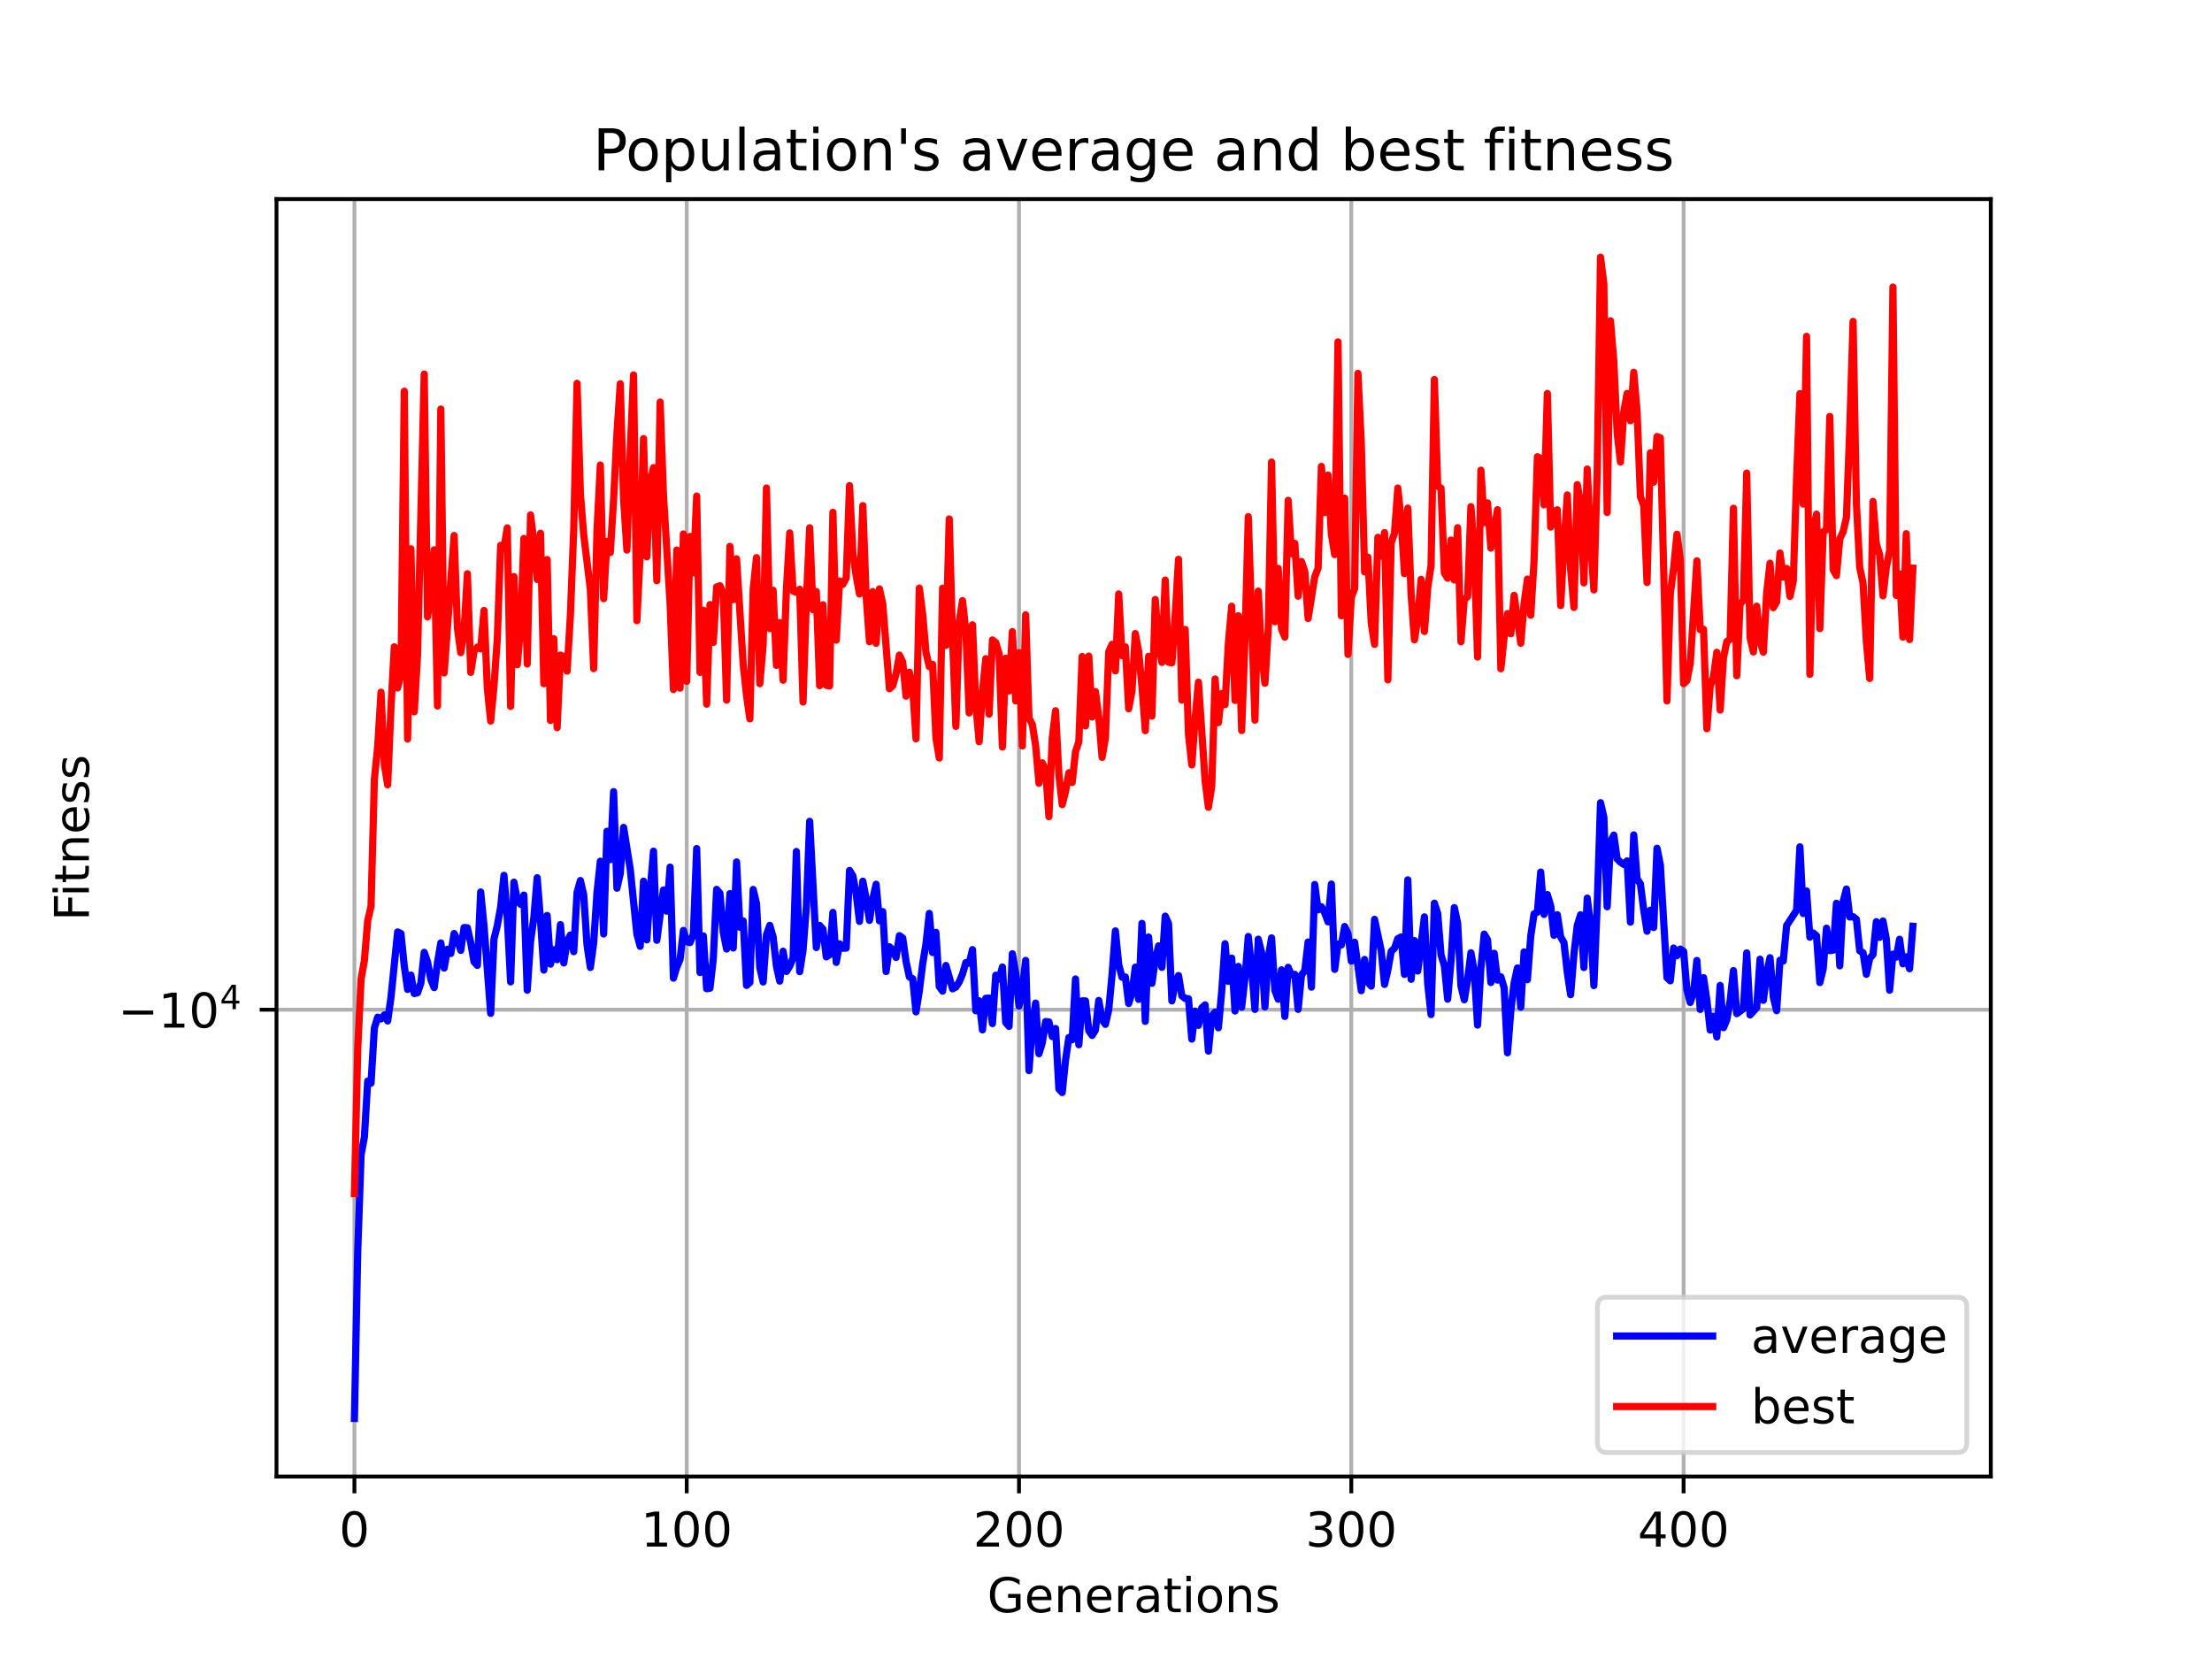 <?xml version="1.0" encoding="utf-8" standalone="no"?>
<!DOCTYPE svg PUBLIC "-//W3C//DTD SVG 1.1//EN"
  "http://www.w3.org/Graphics/SVG/1.1/DTD/svg11.dtd">
<!-- Created with matplotlib (https://matplotlib.org/) -->
<svg height="345.6pt" version="1.1" viewBox="0 0 460.8 345.6" width="460.8pt" xmlns="http://www.w3.org/2000/svg" xmlns:xlink="http://www.w3.org/1999/xlink">
 <defs>
  <style type="text/css">*{stroke-linecap:butt;stroke-linejoin:round;}</style>
 </defs>
 <g id="figure_1">
  <g id="patch_1">
   <path d="M 0 345.6 
L 460.8 345.6 
L 460.8 0 
L 0 0 
z
" style="fill:#ffffff;"/>
  </g>
  <g id="axes_1">
   <g id="patch_2">
    <path d="M 57.6 307.584 
L 414.72 307.584 
L 414.72 41.472 
L 57.6 41.472 
z
" style="fill:#ffffff;"/>
   </g>
   <g id="matplotlib.axis_1">
    <g id="xtick_1">
     <g id="line2d_1">
      <path clip-path="url(#pee0d415c0f)" d="M 73.833 307.584 
L 73.833 41.472 
" style="fill:none;stroke:#b0b0b0;stroke-linecap:square;stroke-width:0.8;"/>
     </g>
     <g id="line2d_2">
      <defs>
       <path d="M 0 0 
L 0 3.5 
" id="mf102b1d87f" style="stroke:#000000;stroke-width:0.8;"/>
      </defs>
      <g>
       <use style="stroke:#000000;stroke-width:0.8;" x="73.833" xlink:href="#mf102b1d87f" y="307.584"/>
      </g>
     </g>
     <g id="text_1">
      <!-- 0 -->
      <g transform="translate(70.651 322.182)scale(0.1 -0.1)">
       <defs>
        <path d="M 31.781 66.406 
Q 24.172 66.406 20.328 58.906 
Q 16.5 51.422 16.5 36.375 
Q 16.5 21.391 20.328 13.891 
Q 24.172 6.391 31.781 6.391 
Q 39.453 6.391 43.281 13.891 
Q 47.125 21.391 47.125 36.375 
Q 47.125 51.422 43.281 58.906 
Q 39.453 66.406 31.781 66.406 
z
M 31.781 74.219 
Q 44.047 74.219 50.516 64.516 
Q 56.984 54.828 56.984 36.375 
Q 56.984 17.969 50.516 8.266 
Q 44.047 -1.422 31.781 -1.422 
Q 19.531 -1.422 13.062 8.266 
Q 6.594 17.969 6.594 36.375 
Q 6.594 54.828 13.062 64.516 
Q 19.531 74.219 31.781 74.219 
z
" id="DejaVuSans-48"/>
       </defs>
       <use xlink:href="#DejaVuSans-48"/>
      </g>
     </g>
    </g>
    <g id="xtick_2">
     <g id="line2d_3">
      <path clip-path="url(#pee0d415c0f)" d="M 143.055 307.584 
L 143.055 41.472 
" style="fill:none;stroke:#b0b0b0;stroke-linecap:square;stroke-width:0.8;"/>
     </g>
     <g id="line2d_4">
      <g>
       <use style="stroke:#000000;stroke-width:0.8;" x="143.055" xlink:href="#mf102b1d87f" y="307.584"/>
      </g>
     </g>
     <g id="text_2">
      <!-- 100 -->
      <g transform="translate(133.512 322.182)scale(0.1 -0.1)">
       <defs>
        <path d="M 12.406 8.297 
L 28.516 8.297 
L 28.516 63.922 
L 10.984 60.406 
L 10.984 69.391 
L 28.422 72.906 
L 38.281 72.906 
L 38.281 8.297 
L 54.391 8.297 
L 54.391 0 
L 12.406 0 
z
" id="DejaVuSans-49"/>
       </defs>
       <use xlink:href="#DejaVuSans-49"/>
       <use x="63.623" xlink:href="#DejaVuSans-48"/>
       <use x="127.246" xlink:href="#DejaVuSans-48"/>
      </g>
     </g>
    </g>
    <g id="xtick_3">
     <g id="line2d_5">
      <path clip-path="url(#pee0d415c0f)" d="M 212.278 307.584 
L 212.278 41.472 
" style="fill:none;stroke:#b0b0b0;stroke-linecap:square;stroke-width:0.8;"/>
     </g>
     <g id="line2d_6">
      <g>
       <use style="stroke:#000000;stroke-width:0.8;" x="212.278" xlink:href="#mf102b1d87f" y="307.584"/>
      </g>
     </g>
     <g id="text_3">
      <!-- 200 -->
      <g transform="translate(202.734 322.182)scale(0.1 -0.1)">
       <defs>
        <path d="M 19.188 8.297 
L 53.609 8.297 
L 53.609 0 
L 7.328 0 
L 7.328 8.297 
Q 12.938 14.109 22.625 23.891 
Q 32.328 33.688 34.812 36.531 
Q 39.547 41.844 41.422 45.531 
Q 43.312 49.219 43.312 52.781 
Q 43.312 58.594 39.234 62.25 
Q 35.156 65.922 28.609 65.922 
Q 23.969 65.922 18.812 64.312 
Q 13.672 62.703 7.812 59.422 
L 7.812 69.391 
Q 13.766 71.781 18.938 73 
Q 24.125 74.219 28.422 74.219 
Q 39.75 74.219 46.484 68.547 
Q 53.219 62.891 53.219 53.422 
Q 53.219 48.922 51.531 44.891 
Q 49.859 40.875 45.406 35.406 
Q 44.188 33.984 37.641 27.219 
Q 31.109 20.453 19.188 8.297 
z
" id="DejaVuSans-50"/>
       </defs>
       <use xlink:href="#DejaVuSans-50"/>
       <use x="63.623" xlink:href="#DejaVuSans-48"/>
       <use x="127.246" xlink:href="#DejaVuSans-48"/>
      </g>
     </g>
    </g>
    <g id="xtick_4">
     <g id="line2d_7">
      <path clip-path="url(#pee0d415c0f)" d="M 281.501 307.584 
L 281.501 41.472 
" style="fill:none;stroke:#b0b0b0;stroke-linecap:square;stroke-width:0.8;"/>
     </g>
     <g id="line2d_8">
      <g>
       <use style="stroke:#000000;stroke-width:0.8;" x="281.501" xlink:href="#mf102b1d87f" y="307.584"/>
      </g>
     </g>
     <g id="text_4">
      <!-- 300 -->
      <g transform="translate(271.957 322.182)scale(0.1 -0.1)">
       <defs>
        <path d="M 40.578 39.312 
Q 47.656 37.797 51.625 33 
Q 55.609 28.219 55.609 21.188 
Q 55.609 10.406 48.188 4.484 
Q 40.766 -1.422 27.094 -1.422 
Q 22.516 -1.422 17.656 -0.516 
Q 12.797 0.391 7.625 2.203 
L 7.625 11.719 
Q 11.719 9.328 16.594 8.109 
Q 21.484 6.891 26.812 6.891 
Q 36.078 6.891 40.938 10.547 
Q 45.797 14.203 45.797 21.188 
Q 45.797 27.641 41.281 31.266 
Q 36.766 34.906 28.719 34.906 
L 20.219 34.906 
L 20.219 43.016 
L 29.109 43.016 
Q 36.375 43.016 40.234 45.922 
Q 44.094 48.828 44.094 54.297 
Q 44.094 59.906 40.109 62.906 
Q 36.141 65.922 28.719 65.922 
Q 24.656 65.922 20.016 65.031 
Q 15.375 64.156 9.812 62.312 
L 9.812 71.094 
Q 15.438 72.656 20.344 73.438 
Q 25.25 74.219 29.594 74.219 
Q 40.828 74.219 47.359 69.109 
Q 53.906 64.016 53.906 55.328 
Q 53.906 49.266 50.438 45.094 
Q 46.969 40.922 40.578 39.312 
z
" id="DejaVuSans-51"/>
       </defs>
       <use xlink:href="#DejaVuSans-51"/>
       <use x="63.623" xlink:href="#DejaVuSans-48"/>
       <use x="127.246" xlink:href="#DejaVuSans-48"/>
      </g>
     </g>
    </g>
    <g id="xtick_5">
     <g id="line2d_9">
      <path clip-path="url(#pee0d415c0f)" d="M 350.724 307.584 
L 350.724 41.472 
" style="fill:none;stroke:#b0b0b0;stroke-linecap:square;stroke-width:0.8;"/>
     </g>
     <g id="line2d_10">
      <g>
       <use style="stroke:#000000;stroke-width:0.8;" x="350.724" xlink:href="#mf102b1d87f" y="307.584"/>
      </g>
     </g>
     <g id="text_5">
      <!-- 400 -->
      <g transform="translate(341.18 322.182)scale(0.1 -0.1)">
       <defs>
        <path d="M 37.797 64.312 
L 12.891 25.391 
L 37.797 25.391 
z
M 35.203 72.906 
L 47.609 72.906 
L 47.609 25.391 
L 58.016 25.391 
L 58.016 17.188 
L 47.609 17.188 
L 47.609 0 
L 37.797 0 
L 37.797 17.188 
L 4.891 17.188 
L 4.891 26.703 
z
" id="DejaVuSans-52"/>
       </defs>
       <use xlink:href="#DejaVuSans-52"/>
       <use x="63.623" xlink:href="#DejaVuSans-48"/>
       <use x="127.246" xlink:href="#DejaVuSans-48"/>
      </g>
     </g>
    </g>
    <g id="text_6">
     <!-- Generations -->
     <g transform="translate(205.662 335.861)scale(0.1 -0.1)">
      <defs>
       <path d="M 59.516 10.406 
L 59.516 29.984 
L 43.406 29.984 
L 43.406 38.094 
L 69.281 38.094 
L 69.281 6.781 
Q 63.578 2.734 56.688 0.656 
Q 49.812 -1.422 42 -1.422 
Q 24.906 -1.422 15.25 8.562 
Q 5.609 18.562 5.609 36.375 
Q 5.609 54.25 15.25 64.234 
Q 24.906 74.219 42 74.219 
Q 49.125 74.219 55.547 72.453 
Q 61.969 70.703 67.391 67.281 
L 67.391 56.781 
Q 61.922 61.422 55.766 63.766 
Q 49.609 66.109 42.828 66.109 
Q 29.438 66.109 22.719 58.641 
Q 16.016 51.172 16.016 36.375 
Q 16.016 21.625 22.719 14.156 
Q 29.438 6.688 42.828 6.688 
Q 48.047 6.688 52.141 7.594 
Q 56.25 8.5 59.516 10.406 
z
" id="DejaVuSans-71"/>
       <path d="M 56.203 29.594 
L 56.203 25.203 
L 14.891 25.203 
Q 15.484 15.922 20.484 11.062 
Q 25.484 6.203 34.422 6.203 
Q 39.594 6.203 44.453 7.469 
Q 49.312 8.734 54.109 11.281 
L 54.109 2.781 
Q 49.266 0.734 44.188 -0.344 
Q 39.109 -1.422 33.891 -1.422 
Q 20.797 -1.422 13.156 6.188 
Q 5.516 13.812 5.516 26.812 
Q 5.516 40.234 12.766 48.109 
Q 20.016 56 32.328 56 
Q 43.359 56 49.781 48.891 
Q 56.203 41.797 56.203 29.594 
z
M 47.219 32.234 
Q 47.125 39.594 43.094 43.984 
Q 39.062 48.391 32.422 48.391 
Q 24.906 48.391 20.391 44.141 
Q 15.875 39.891 15.188 32.172 
z
" id="DejaVuSans-101"/>
       <path d="M 54.891 33.016 
L 54.891 0 
L 45.906 0 
L 45.906 32.719 
Q 45.906 40.484 42.875 44.328 
Q 39.844 48.188 33.797 48.188 
Q 26.516 48.188 22.312 43.547 
Q 18.109 38.922 18.109 30.906 
L 18.109 0 
L 9.078 0 
L 9.078 54.688 
L 18.109 54.688 
L 18.109 46.188 
Q 21.344 51.125 25.703 53.562 
Q 30.078 56 35.797 56 
Q 45.219 56 50.047 50.172 
Q 54.891 44.344 54.891 33.016 
z
" id="DejaVuSans-110"/>
       <path d="M 41.109 46.297 
Q 39.594 47.172 37.812 47.578 
Q 36.031 48 33.891 48 
Q 26.266 48 22.188 43.047 
Q 18.109 38.094 18.109 28.812 
L 18.109 0 
L 9.078 0 
L 9.078 54.688 
L 18.109 54.688 
L 18.109 46.188 
Q 20.953 51.172 25.484 53.578 
Q 30.031 56 36.531 56 
Q 37.453 56 38.578 55.875 
Q 39.703 55.766 41.062 55.516 
z
" id="DejaVuSans-114"/>
       <path d="M 34.281 27.484 
Q 23.391 27.484 19.188 25 
Q 14.984 22.516 14.984 16.5 
Q 14.984 11.719 18.141 8.906 
Q 21.297 6.109 26.703 6.109 
Q 34.188 6.109 38.703 11.406 
Q 43.219 16.703 43.219 25.484 
L 43.219 27.484 
z
M 52.203 31.203 
L 52.203 0 
L 43.219 0 
L 43.219 8.297 
Q 40.141 3.328 35.547 0.953 
Q 30.953 -1.422 24.312 -1.422 
Q 15.922 -1.422 10.953 3.297 
Q 6 8.016 6 15.922 
Q 6 25.141 12.172 29.828 
Q 18.359 34.516 30.609 34.516 
L 43.219 34.516 
L 43.219 35.406 
Q 43.219 41.609 39.141 45 
Q 35.062 48.391 27.688 48.391 
Q 23 48.391 18.547 47.266 
Q 14.109 46.141 10.016 43.891 
L 10.016 52.203 
Q 14.938 54.109 19.578 55.047 
Q 24.219 56 28.609 56 
Q 40.484 56 46.344 49.844 
Q 52.203 43.703 52.203 31.203 
z
" id="DejaVuSans-97"/>
       <path d="M 18.312 70.219 
L 18.312 54.688 
L 36.812 54.688 
L 36.812 47.703 
L 18.312 47.703 
L 18.312 18.016 
Q 18.312 11.328 20.141 9.422 
Q 21.969 7.516 27.594 7.516 
L 36.812 7.516 
L 36.812 0 
L 27.594 0 
Q 17.188 0 13.234 3.875 
Q 9.281 7.766 9.281 18.016 
L 9.281 47.703 
L 2.688 47.703 
L 2.688 54.688 
L 9.281 54.688 
L 9.281 70.219 
z
" id="DejaVuSans-116"/>
       <path d="M 9.422 54.688 
L 18.406 54.688 
L 18.406 0 
L 9.422 0 
z
M 9.422 75.984 
L 18.406 75.984 
L 18.406 64.594 
L 9.422 64.594 
z
" id="DejaVuSans-105"/>
       <path d="M 30.609 48.391 
Q 23.391 48.391 19.188 42.75 
Q 14.984 37.109 14.984 27.297 
Q 14.984 17.484 19.156 11.844 
Q 23.344 6.203 30.609 6.203 
Q 37.797 6.203 41.984 11.859 
Q 46.188 17.531 46.188 27.297 
Q 46.188 37.016 41.984 42.703 
Q 37.797 48.391 30.609 48.391 
z
M 30.609 56 
Q 42.328 56 49.016 48.375 
Q 55.719 40.766 55.719 27.297 
Q 55.719 13.875 49.016 6.219 
Q 42.328 -1.422 30.609 -1.422 
Q 18.844 -1.422 12.172 6.219 
Q 5.516 13.875 5.516 27.297 
Q 5.516 40.766 12.172 48.375 
Q 18.844 56 30.609 56 
z
" id="DejaVuSans-111"/>
       <path d="M 44.281 53.078 
L 44.281 44.578 
Q 40.484 46.531 36.375 47.5 
Q 32.281 48.484 27.875 48.484 
Q 21.188 48.484 17.844 46.438 
Q 14.5 44.391 14.5 40.281 
Q 14.5 37.156 16.891 35.375 
Q 19.281 33.594 26.516 31.984 
L 29.594 31.297 
Q 39.156 29.25 43.188 25.516 
Q 47.219 21.781 47.219 15.094 
Q 47.219 7.469 41.188 3.016 
Q 35.156 -1.422 24.609 -1.422 
Q 20.219 -1.422 15.453 -0.562 
Q 10.688 0.297 5.422 2 
L 5.422 11.281 
Q 10.406 8.688 15.234 7.391 
Q 20.062 6.109 24.812 6.109 
Q 31.156 6.109 34.562 8.281 
Q 37.984 10.453 37.984 14.406 
Q 37.984 18.062 35.516 20.016 
Q 33.062 21.969 24.703 23.781 
L 21.578 24.516 
Q 13.234 26.266 9.516 29.906 
Q 5.812 33.547 5.812 39.891 
Q 5.812 47.609 11.281 51.797 
Q 16.75 56 26.812 56 
Q 31.781 56 36.172 55.266 
Q 40.578 54.547 44.281 53.078 
z
" id="DejaVuSans-115"/>
      </defs>
      <use xlink:href="#DejaVuSans-71"/>
      <use x="77.49" xlink:href="#DejaVuSans-101"/>
      <use x="139.014" xlink:href="#DejaVuSans-110"/>
      <use x="202.393" xlink:href="#DejaVuSans-101"/>
      <use x="263.916" xlink:href="#DejaVuSans-114"/>
      <use x="305.029" xlink:href="#DejaVuSans-97"/>
      <use x="366.309" xlink:href="#DejaVuSans-116"/>
      <use x="405.518" xlink:href="#DejaVuSans-105"/>
      <use x="433.301" xlink:href="#DejaVuSans-111"/>
      <use x="494.482" xlink:href="#DejaVuSans-110"/>
      <use x="557.861" xlink:href="#DejaVuSans-115"/>
     </g>
    </g>
   </g>
   <g id="matplotlib.axis_2">
    <g id="ytick_1">
     <g id="line2d_11">
      <path clip-path="url(#pee0d415c0f)" d="M 57.6 210.338 
L 414.72 210.338 
" style="fill:none;stroke:#b0b0b0;stroke-linecap:square;stroke-width:0.8;"/>
     </g>
     <g id="line2d_12">
      <defs>
       <path d="M 0 0 
L -3.5 0 
" id="ma6c55f6316" style="stroke:#000000;stroke-width:0.8;"/>
      </defs>
      <g>
       <use style="stroke:#000000;stroke-width:0.8;" x="57.6" xlink:href="#ma6c55f6316" y="210.338"/>
      </g>
     </g>
     <g id="text_7">
      <!-- $\mathdefault{-10^{4}}$ -->
      <g transform="translate(24.6 214.137)scale(0.1 -0.1)">
       <defs>
        <path d="M 10.594 35.5 
L 73.188 35.5 
L 73.188 27.203 
L 10.594 27.203 
z
" id="DejaVuSans-8722"/>
       </defs>
       <use transform="translate(0 0.684)" xlink:href="#DejaVuSans-8722"/>
       <use transform="translate(83.789 0.684)" xlink:href="#DejaVuSans-49"/>
       <use transform="translate(147.412 0.684)" xlink:href="#DejaVuSans-48"/>
       <use transform="translate(211.992 38.966)scale(0.7)" xlink:href="#DejaVuSans-52"/>
      </g>
     </g>
    </g>
    <g id="text_8">
     <!-- Fitness -->
     <g transform="translate(18.52 191.845)rotate(-90)scale(0.1 -0.1)">
      <defs>
       <path d="M 9.812 72.906 
L 51.703 72.906 
L 51.703 64.594 
L 19.672 64.594 
L 19.672 43.109 
L 48.578 43.109 
L 48.578 34.812 
L 19.672 34.812 
L 19.672 0 
L 9.812 0 
z
" id="DejaVuSans-70"/>
      </defs>
      <use xlink:href="#DejaVuSans-70"/>
      <use x="50.27" xlink:href="#DejaVuSans-105"/>
      <use x="78.053" xlink:href="#DejaVuSans-116"/>
      <use x="117.262" xlink:href="#DejaVuSans-110"/>
      <use x="180.641" xlink:href="#DejaVuSans-101"/>
      <use x="242.164" xlink:href="#DejaVuSans-115"/>
      <use x="294.264" xlink:href="#DejaVuSans-115"/>
     </g>
    </g>
   </g>
   <g id="line2d_13">
    <path clip-path="url(#pee0d415c0f)" d="M 73.833 295.488 
L 74.525 260.62 
L 75.217 240.605 
L 75.909 236.87 
L 76.602 225.199 
L 77.294 225.642 
L 77.986 214.158 
L 78.678 211.9 
L 79.371 212.266 
L 80.063 211.428 
L 80.755 212.684 
L 81.447 207.76 
L 82.832 194.141 
L 83.524 194.464 
L 84.216 201.215 
L 84.908 206.111 
L 85.601 203.124 
L 86.293 206.966 
L 86.985 206.805 
L 87.677 204.768 
L 88.369 198.389 
L 89.062 200.369 
L 89.754 204.056 
L 90.446 205.74 
L 91.138 200.474 
L 91.831 196.426 
L 92.523 201.663 
L 93.215 197.749 
L 93.907 198.633 
L 94.6 194.469 
L 95.292 195.819 
L 95.984 197.977 
L 96.676 193.228 
L 97.368 193.276 
L 98.061 196.427 
L 98.753 200.365 
L 99.445 201.107 
L 100.137 185.812 
L 100.83 192.924 
L 102.214 211.102 
L 102.906 195.624 
L 103.598 192.802 
L 104.291 188.985 
L 104.983 182.345 
L 105.675 191.234 
L 106.367 204.545 
L 107.06 183.775 
L 107.752 187.471 
L 108.444 188.397 
L 109.136 186.463 
L 109.829 206.266 
L 110.521 196.136 
L 111.213 191.157 
L 111.905 182.849 
L 112.597 191.713 
L 113.29 202.09 
L 113.982 190.706 
L 114.674 200.848 
L 115.366 197.845 
L 116.059 199.923 
L 116.751 192.613 
L 117.443 200.603 
L 118.135 196.126 
L 118.827 194.78 
L 119.52 198.252 
L 120.212 185.88 
L 120.904 183.433 
L 121.596 186.381 
L 122.289 196.872 
L 122.981 201.537 
L 123.673 196.453 
L 124.365 185.957 
L 125.058 179.406 
L 125.75 194.565 
L 126.442 173.17 
L 127.134 179.077 
L 127.826 164.916 
L 128.519 185.022 
L 129.211 182.008 
L 129.903 172.358 
L 131.288 181.042 
L 132.672 194.61 
L 133.364 197.138 
L 134.056 183.561 
L 134.749 195.789 
L 135.441 185.549 
L 136.133 177.32 
L 136.825 195.879 
L 138.21 185.398 
L 138.902 189.814 
L 139.594 180.637 
L 140.287 203.767 
L 140.979 201.491 
L 141.671 199.861 
L 142.363 193.825 
L 143.055 196.171 
L 143.748 196.35 
L 144.44 194.616 
L 145.132 176.771 
L 145.824 202.593 
L 146.517 194.961 
L 147.209 205.968 
L 147.901 205.86 
L 148.593 199.688 
L 149.285 185.272 
L 149.978 186.089 
L 150.67 194.238 
L 151.362 197.702 
L 152.054 186.155 
L 152.747 197.48 
L 153.439 179.557 
L 154.131 193.152 
L 154.823 191.849 
L 155.516 205.28 
L 156.208 204.685 
L 156.9 185.295 
L 157.592 188.217 
L 158.284 201.607 
L 158.977 204.561 
L 159.669 194.737 
L 160.361 192.771 
L 161.053 195.173 
L 161.746 201.293 
L 162.438 204.385 
L 163.13 198.159 
L 163.822 202.371 
L 164.514 201.276 
L 165.207 199.58 
L 165.899 177.376 
L 166.591 202.417 
L 167.283 197.974 
L 167.976 188.917 
L 168.668 171.099 
L 170.052 197.39 
L 170.745 192.779 
L 171.437 193.558 
L 172.129 199.333 
L 172.821 198.879 
L 173.513 190.065 
L 174.206 200.481 
L 174.898 196.623 
L 175.59 197.53 
L 176.282 197.508 
L 176.975 181.326 
L 177.667 182.449 
L 178.359 186.218 
L 179.051 191.944 
L 179.743 183.57 
L 180.436 187.26 
L 181.128 191.728 
L 181.82 187.201 
L 182.512 184.211 
L 183.205 191.833 
L 183.897 189.908 
L 184.589 202.389 
L 185.281 197.225 
L 185.974 197.866 
L 186.666 199.463 
L 187.358 194.911 
L 188.05 195.397 
L 188.742 200.254 
L 189.435 203.508 
L 190.127 203.885 
L 190.819 210.792 
L 191.511 206.401 
L 192.204 200.837 
L 192.896 196.646 
L 193.588 190.286 
L 194.28 198.43 
L 194.972 194.237 
L 195.665 205.516 
L 196.357 206.47 
L 197.049 201.121 
L 198.434 205.989 
L 199.126 205.617 
L 199.818 204.565 
L 200.51 202.913 
L 201.203 200.522 
L 201.895 200.67 
L 202.587 197.826 
L 203.279 210.564 
L 203.971 208.481 
L 204.664 214.54 
L 205.356 207.968 
L 206.048 207.916 
L 206.74 213.229 
L 207.433 203.148 
L 208.125 203.991 
L 208.817 201.446 
L 209.509 213.004 
L 210.201 213.813 
L 210.894 198.69 
L 211.586 202.723 
L 212.278 209.584 
L 212.97 206.018 
L 213.663 200.074 
L 214.355 223.027 
L 215.047 213.641 
L 215.739 208.971 
L 216.432 219.511 
L 217.124 217.235 
L 217.816 212.815 
L 218.508 212.881 
L 219.2 215.936 
L 219.893 214.252 
L 220.585 226.865 
L 221.277 227.594 
L 221.969 220.858 
L 222.662 216.129 
L 223.354 216.598 
L 224.046 203.941 
L 224.738 217.637 
L 225.43 208.503 
L 226.123 208.505 
L 226.815 214.705 
L 227.507 215.701 
L 228.199 214.575 
L 228.892 208.412 
L 229.584 212.428 
L 230.276 213.39 
L 230.968 210.354 
L 231.661 203.078 
L 232.353 193.924 
L 233.045 200.892 
L 233.737 203.575 
L 234.429 203.52 
L 235.122 209.046 
L 235.814 206.84 
L 236.506 201.478 
L 237.198 208.186 
L 237.891 192.356 
L 238.583 212.76 
L 239.275 195.193 
L 239.967 204.842 
L 240.659 199.971 
L 241.352 197.043 
L 242.044 201.516 
L 242.736 190.849 
L 243.428 192.387 
L 244.121 208.502 
L 244.813 204.742 
L 245.505 203.224 
L 246.197 207.449 
L 246.89 207.997 
L 247.582 208.053 
L 248.274 216.464 
L 248.966 210.638 
L 249.658 213.601 
L 250.351 209.956 
L 251.043 209.335 
L 251.735 218.964 
L 252.427 211.671 
L 253.12 210.85 
L 253.812 214.105 
L 254.504 206.53 
L 255.196 196.595 
L 255.888 204.434 
L 256.581 199.586 
L 257.273 210.604 
L 257.965 201.323 
L 258.657 209.817 
L 259.35 203.788 
L 260.042 195.088 
L 260.734 201.761 
L 261.426 210.274 
L 262.119 195.652 
L 262.811 198.408 
L 263.503 209.743 
L 264.195 199.464 
L 264.887 195.378 
L 265.58 206.326 
L 266.272 208.154 
L 266.964 202.036 
L 267.656 211.74 
L 268.349 201.512 
L 269.041 203.112 
L 269.733 202.975 
L 270.425 210.266 
L 271.117 203.134 
L 271.81 202.197 
L 272.502 196.242 
L 273.194 205.641 
L 273.886 184.253 
L 274.579 189.537 
L 275.271 188.882 
L 275.963 190.163 
L 276.655 192.032 
L 277.348 184.162 
L 278.04 201.932 
L 278.732 196.663 
L 279.424 196.866 
L 280.116 193.009 
L 280.809 194.467 
L 281.501 200.212 
L 282.193 196.28 
L 283.578 206.375 
L 284.27 199.873 
L 284.962 204.639 
L 285.654 205.431 
L 286.346 191.522 
L 287.731 198.049 
L 288.423 205.063 
L 289.115 202.089 
L 289.808 198.188 
L 290.5 197.53 
L 291.192 195.534 
L 291.884 195.185 
L 292.577 202.983 
L 293.269 183.285 
L 293.961 204.004 
L 294.653 195.942 
L 295.345 202.278 
L 296.73 191.005 
L 297.422 205.005 
L 298.114 211.351 
L 298.807 188.147 
L 299.499 190.278 
L 300.191 198.925 
L 300.883 201.154 
L 301.575 208.143 
L 302.268 200.249 
L 302.96 189.059 
L 303.652 192.3 
L 304.344 205.423 
L 305.037 208.264 
L 305.729 204.153 
L 306.421 198.481 
L 307.113 202.345 
L 307.806 213.544 
L 308.498 201.666 
L 309.19 194.592 
L 309.882 195.776 
L 310.574 204.68 
L 311.267 198.586 
L 311.959 204.172 
L 312.651 203.487 
L 313.343 205.805 
L 314.036 219.32 
L 314.728 210.632 
L 315.42 204.723 
L 316.112 201.637 
L 316.804 209.823 
L 317.497 198.305 
L 318.189 204.081 
L 318.881 195.027 
L 319.573 190.378 
L 320.266 190.01 
L 320.958 181.663 
L 321.65 190.493 
L 322.342 186.352 
L 323.035 188.694 
L 323.727 194.843 
L 324.419 190.551 
L 325.111 195.169 
L 325.803 196.373 
L 326.496 202.611 
L 327.188 207.216 
L 327.88 198.786 
L 328.572 192.804 
L 329.265 190.563 
L 329.957 201.547 
L 330.649 187.087 
L 331.341 192.804 
L 332.033 205.321 
L 332.726 188.396 
L 333.418 167.216 
L 334.11 170.202 
L 334.802 188.891 
L 335.495 175.417 
L 336.187 173.959 
L 336.879 178.928 
L 337.571 179.616 
L 338.264 180.076 
L 338.956 179.338 
L 339.648 192.096 
L 340.34 173.921 
L 341.032 183.095 
L 341.725 184.146 
L 342.417 189.561 
L 343.109 193.992 
L 343.801 189.606 
L 344.494 193.218 
L 345.186 176.709 
L 345.878 180.133 
L 347.262 203.662 
L 347.955 204.318 
L 348.647 197.496 
L 349.339 199.089 
L 350.031 197.709 
L 350.724 198.177 
L 351.416 206.235 
L 352.108 208.835 
L 352.8 206.689 
L 353.493 200.089 
L 354.185 210.28 
L 354.877 203.663 
L 355.569 208.311 
L 356.261 214.573 
L 356.954 211.7 
L 357.646 216.014 
L 358.338 205.285 
L 359.03 214.082 
L 359.723 212.444 
L 360.415 208.531 
L 361.107 202.187 
L 361.799 211.166 
L 363.184 210.141 
L 363.876 198.503 
L 364.568 211.431 
L 365.953 209.919 
L 366.645 199.82 
L 367.337 208.388 
L 368.029 202.809 
L 368.722 199.506 
L 369.414 207.749 
L 370.106 210.538 
L 370.798 200.027 
L 371.49 200.205 
L 372.183 192.813 
L 374.259 189.633 
L 374.952 176.408 
L 375.644 190.305 
L 376.336 185.604 
L 377.028 195.228 
L 377.72 194.354 
L 378.413 194.95 
L 379.105 204.685 
L 379.797 201.859 
L 380.489 193.35 
L 381.182 198.036 
L 381.874 197.922 
L 382.566 188.169 
L 383.258 201.203 
L 383.951 187.861 
L 384.643 185.197 
L 385.335 191.031 
L 386.027 190.959 
L 386.719 191.5 
L 387.412 198.066 
L 388.104 198.47 
L 388.796 202.966 
L 389.488 199.661 
L 390.181 198.838 
L 390.873 192.007 
L 391.565 195.27 
L 392.257 191.86 
L 392.949 195.605 
L 393.642 206.276 
L 394.334 198.766 
L 395.026 199.389 
L 395.718 195.664 
L 396.411 200.789 
L 397.103 199.324 
L 397.795 201.807 
L 398.487 192.964 
L 398.487 192.964 
" style="fill:none;stroke:#0000ff;stroke-linecap:square;stroke-width:1.5;"/>
   </g>
   <g id="line2d_14">
    <path clip-path="url(#pee0d415c0f)" d="M 73.833 248.657 
L 74.525 218.418 
L 75.217 203.968 
L 75.909 200.088 
L 76.602 191.771 
L 77.294 188.802 
L 77.986 162.358 
L 78.678 155.538 
L 79.371 144.198 
L 80.063 159.289 
L 80.755 163.498 
L 81.447 147.363 
L 82.139 134.74 
L 82.832 143.308 
L 83.524 140.524 
L 84.216 81.494 
L 84.908 153.944 
L 85.601 114.334 
L 86.293 148.287 
L 86.985 136.307 
L 88.369 77.919 
L 89.062 128.511 
L 89.754 123.582 
L 90.446 114.534 
L 91.138 147.072 
L 91.831 85.214 
L 92.523 140.173 
L 94.6 111.555 
L 95.292 130.904 
L 95.984 135.958 
L 96.676 131.388 
L 97.368 119.521 
L 98.061 140.065 
L 98.753 135.666 
L 99.445 134.801 
L 100.137 135.183 
L 100.83 127.169 
L 101.522 143.392 
L 102.214 150.201 
L 102.906 142.895 
L 103.598 133.049 
L 104.291 113.613 
L 104.983 114.144 
L 105.675 109.969 
L 106.367 147.153 
L 107.06 120.102 
L 107.752 138.47 
L 108.444 130.762 
L 109.136 112.169 
L 109.829 138.319 
L 110.521 107.269 
L 111.213 112.827 
L 111.905 120.705 
L 112.597 111.083 
L 113.29 142.435 
L 113.982 116.555 
L 114.674 150.08 
L 115.366 133.057 
L 116.059 151.588 
L 116.751 136.481 
L 117.443 136.755 
L 118.135 139.807 
L 118.827 128.087 
L 119.52 110.178 
L 120.212 79.857 
L 120.904 102.777 
L 121.596 111.399 
L 122.981 122.739 
L 123.673 139.286 
L 124.365 110.461 
L 125.058 96.87 
L 125.75 124.713 
L 126.442 112.758 
L 127.134 115.111 
L 127.826 104.005 
L 128.519 90.336 
L 129.211 79.939 
L 129.903 103.95 
L 130.595 114.584 
L 131.288 94.035 
L 131.98 78.113 
L 132.672 129.302 
L 133.364 115.108 
L 134.056 91.369 
L 134.749 115.995 
L 135.441 100.46 
L 136.133 97.426 
L 136.825 120.975 
L 137.518 83.753 
L 138.21 103.128 
L 139.594 125.805 
L 140.287 143.644 
L 140.979 114.588 
L 141.671 143.347 
L 142.363 111.232 
L 143.055 141.934 
L 143.748 111.751 
L 144.44 119.34 
L 145.132 103.334 
L 145.824 140.057 
L 146.517 127.125 
L 147.209 146.688 
L 147.901 125.946 
L 148.593 133.817 
L 149.285 122.271 
L 149.978 122.028 
L 150.67 123.684 
L 151.362 145.84 
L 152.054 113.817 
L 152.747 124.915 
L 153.439 116.413 
L 154.823 138.458 
L 155.516 144.876 
L 156.208 149.752 
L 156.9 122.731 
L 157.592 116.162 
L 158.284 142.426 
L 158.977 134.322 
L 159.669 101.654 
L 160.361 130.966 
L 161.053 122.964 
L 161.746 138.601 
L 162.438 129.693 
L 163.13 141.696 
L 163.822 122.776 
L 164.514 111.02 
L 165.207 123.118 
L 165.899 123.403 
L 166.591 122.752 
L 167.283 146.245 
L 167.976 125.279 
L 168.668 109.95 
L 169.36 127.015 
L 170.052 123.231 
L 170.745 142.823 
L 171.437 125.982 
L 172.129 142.757 
L 172.821 142.897 
L 173.513 106.726 
L 174.206 133.351 
L 174.898 121.022 
L 175.59 121.709 
L 176.282 120.399 
L 176.975 101.158 
L 177.667 115.155 
L 178.359 120.006 
L 179.051 123.737 
L 179.743 105.334 
L 180.436 124.284 
L 181.128 133.681 
L 181.82 123.238 
L 182.512 134.002 
L 183.205 122.677 
L 183.897 125.789 
L 185.281 143.476 
L 185.974 142.863 
L 186.666 140.381 
L 187.358 136.468 
L 188.05 137.903 
L 188.742 145.023 
L 189.435 140.026 
L 190.127 143.302 
L 190.819 153.908 
L 191.511 122.502 
L 192.204 127.909 
L 192.896 135.895 
L 193.588 138.869 
L 194.28 138.393 
L 194.972 153.749 
L 195.665 157.896 
L 196.357 122.521 
L 197.049 134.456 
L 197.741 108.101 
L 198.434 132.984 
L 199.126 151.322 
L 199.818 129.549 
L 200.51 125.127 
L 201.203 131.491 
L 201.895 148.52 
L 202.587 130.165 
L 203.279 146.765 
L 203.971 154.51 
L 204.664 143.978 
L 205.356 137.215 
L 206.048 148.765 
L 206.74 133.313 
L 207.433 133.846 
L 208.125 136.155 
L 208.817 155.625 
L 209.509 137.12 
L 210.201 143.935 
L 210.894 131.568 
L 211.586 146.013 
L 212.278 135.951 
L 212.97 155.397 
L 213.663 128.07 
L 214.355 149.606 
L 215.047 150.888 
L 215.739 155.343 
L 216.432 163.165 
L 217.124 158.911 
L 217.816 160.39 
L 218.508 170.123 
L 219.2 153.791 
L 219.893 148.06 
L 220.585 161.362 
L 221.277 167.611 
L 221.969 164.909 
L 222.662 160.983 
L 223.354 163 
L 224.046 156.589 
L 224.738 154.53 
L 225.43 136.774 
L 226.123 151.223 
L 226.815 136.676 
L 227.507 149.359 
L 228.199 144.076 
L 228.892 149.455 
L 229.584 157.764 
L 230.276 153.699 
L 230.968 135.758 
L 231.661 134.223 
L 232.353 139.75 
L 233.045 123.74 
L 233.737 136.58 
L 234.429 134.757 
L 235.122 147.652 
L 235.814 143.975 
L 236.506 131.987 
L 237.198 135.71 
L 237.891 143.003 
L 238.583 152.212 
L 239.275 136.717 
L 239.967 149.172 
L 240.659 124.875 
L 241.352 133.956 
L 242.044 137.988 
L 242.736 120.845 
L 243.428 137.95 
L 244.121 138.076 
L 244.813 128.317 
L 245.505 116.51 
L 246.197 145.848 
L 246.89 131.113 
L 247.582 153.02 
L 248.274 159.342 
L 248.966 149.614 
L 249.658 142.099 
L 251.043 162.642 
L 251.735 168.173 
L 252.427 163.813 
L 253.12 141.445 
L 253.812 150.547 
L 254.504 144.481 
L 255.196 146.791 
L 255.888 134.002 
L 256.581 126.285 
L 257.273 145.916 
L 257.965 128.269 
L 258.657 152.177 
L 259.35 133.207 
L 260.042 107.617 
L 261.426 150.019 
L 262.119 123.145 
L 262.811 136.078 
L 263.503 142.327 
L 264.195 131.126 
L 264.887 96.259 
L 265.58 129.525 
L 266.272 118.406 
L 266.964 131.018 
L 267.656 132.715 
L 268.349 104.229 
L 269.041 115.346 
L 269.733 113.177 
L 270.425 124.202 
L 271.117 116.971 
L 271.81 119.051 
L 272.502 128.843 
L 273.886 120.146 
L 274.579 118.377 
L 275.271 97.164 
L 275.963 106.766 
L 276.655 98.959 
L 277.348 111.289 
L 278.04 115.534 
L 278.732 71.214 
L 279.424 128.268 
L 280.116 103.765 
L 280.809 136.332 
L 281.501 124.423 
L 282.193 122.645 
L 282.885 77.783 
L 283.578 92.242 
L 284.27 119.151 
L 284.962 116.073 
L 285.654 129.817 
L 286.346 134.236 
L 287.039 111.933 
L 287.731 115.859 
L 288.423 110.944 
L 289.115 141.631 
L 289.808 113.098 
L 290.5 111.041 
L 291.192 101.664 
L 291.884 108.399 
L 292.577 119.505 
L 293.269 105.846 
L 293.961 123.84 
L 294.653 133.282 
L 295.345 128.897 
L 296.038 120.687 
L 296.73 131.546 
L 297.422 122.456 
L 298.114 117.834 
L 298.807 79.061 
L 299.499 101.277 
L 300.191 101.692 
L 300.883 119.379 
L 301.575 120.45 
L 302.268 112.503 
L 302.96 120.826 
L 303.652 109.926 
L 304.344 133.69 
L 305.037 124.839 
L 305.729 124.293 
L 306.421 105.543 
L 307.113 115.443 
L 307.806 136.88 
L 308.498 97.945 
L 309.19 108.873 
L 309.882 104.746 
L 310.574 114.178 
L 311.959 106.179 
L 312.651 139.316 
L 313.343 132.729 
L 314.036 127.817 
L 314.728 132.025 
L 315.42 124.017 
L 316.804 134.002 
L 317.497 125.668 
L 318.189 120.634 
L 318.881 128.165 
L 319.573 116.779 
L 320.266 95.146 
L 320.958 95.514 
L 321.65 105.169 
L 322.342 81.965 
L 323.035 109.794 
L 323.727 106.58 
L 324.419 106.197 
L 325.111 126.147 
L 325.803 113.434 
L 326.496 103.099 
L 327.188 118.583 
L 327.88 126.541 
L 328.572 100.958 
L 329.265 104.733 
L 329.957 121.417 
L 330.649 97.707 
L 331.341 112.523 
L 332.033 122.89 
L 332.726 98.238 
L 333.418 53.568 
L 334.11 59.109 
L 334.802 106.753 
L 335.495 66.828 
L 336.187 75.285 
L 336.879 90.134 
L 337.571 96.258 
L 338.264 85.755 
L 338.956 81.962 
L 339.648 87.641 
L 340.34 77.547 
L 341.032 85.697 
L 341.725 103.452 
L 342.417 105.268 
L 343.109 121.346 
L 343.801 94.321 
L 344.494 100.441 
L 345.186 90.941 
L 345.878 91.194 
L 347.262 146.013 
L 347.955 123.702 
L 348.647 118.333 
L 349.339 111.286 
L 350.031 116.431 
L 350.724 142.418 
L 351.416 141.78 
L 352.108 138.258 
L 353.493 116.834 
L 354.185 131.166 
L 354.877 131.098 
L 355.569 151.813 
L 356.261 142.952 
L 356.954 140.95 
L 357.646 135.88 
L 358.338 147.925 
L 359.03 137.036 
L 359.723 133.647 
L 360.415 133.194 
L 361.107 105.882 
L 361.799 140.771 
L 362.491 125.749 
L 363.184 125.09 
L 363.876 98.552 
L 364.568 132.839 
L 365.26 135.811 
L 365.953 126.277 
L 366.645 133.586 
L 367.337 135.859 
L 368.029 123.487 
L 368.722 117.334 
L 369.414 126.586 
L 370.106 125.389 
L 370.798 115.203 
L 371.49 120.23 
L 372.183 118.417 
L 372.875 124.25 
L 373.567 121.12 
L 374.259 99.72 
L 374.952 82.004 
L 375.644 105.007 
L 376.336 70.07 
L 377.028 140.478 
L 377.72 110.47 
L 378.413 107.108 
L 379.105 130.951 
L 379.797 110.78 
L 380.489 110.382 
L 381.182 86.76 
L 381.874 118.673 
L 382.566 119.911 
L 383.258 112.224 
L 383.951 110.801 
L 384.643 107.809 
L 385.335 89.379 
L 386.027 66.956 
L 386.719 104.781 
L 387.412 118.212 
L 388.104 121.467 
L 388.796 133.631 
L 389.488 141.336 
L 390.181 104.449 
L 390.873 113.317 
L 391.565 115.549 
L 392.257 124.125 
L 392.949 118.217 
L 393.642 114.684 
L 394.334 59.803 
L 395.026 124.034 
L 395.718 119.531 
L 396.411 132.727 
L 397.103 111.175 
L 397.795 133.23 
L 398.487 118.359 
L 398.487 118.359 
" style="fill:none;stroke:#ff0000;stroke-linecap:square;stroke-width:1.5;"/>
   </g>
   <g id="patch_3">
    <path d="M 57.6 307.584 
L 57.6 41.472 
" style="fill:none;stroke:#000000;stroke-linecap:square;stroke-linejoin:miter;stroke-width:0.8;"/>
   </g>
   <g id="patch_4">
    <path d="M 414.72 307.584 
L 414.72 41.472 
" style="fill:none;stroke:#000000;stroke-linecap:square;stroke-linejoin:miter;stroke-width:0.8;"/>
   </g>
   <g id="patch_5">
    <path d="M 57.6 307.584 
L 414.72 307.584 
" style="fill:none;stroke:#000000;stroke-linecap:square;stroke-linejoin:miter;stroke-width:0.8;"/>
   </g>
   <g id="patch_6">
    <path d="M 57.6 41.472 
L 414.72 41.472 
" style="fill:none;stroke:#000000;stroke-linecap:square;stroke-linejoin:miter;stroke-width:0.8;"/>
   </g>
   <g id="text_9">
    <!-- Population's average and best fitness -->
    <g transform="translate(123.53 35.472)scale(0.12 -0.12)">
     <defs>
      <path d="M 19.672 64.797 
L 19.672 37.406 
L 32.078 37.406 
Q 38.969 37.406 42.719 40.969 
Q 46.484 44.531 46.484 51.125 
Q 46.484 57.672 42.719 61.234 
Q 38.969 64.797 32.078 64.797 
z
M 9.812 72.906 
L 32.078 72.906 
Q 44.344 72.906 50.609 67.359 
Q 56.891 61.812 56.891 51.125 
Q 56.891 40.328 50.609 34.812 
Q 44.344 29.297 32.078 29.297 
L 19.672 29.297 
L 19.672 0 
L 9.812 0 
z
" id="DejaVuSans-80"/>
      <path d="M 18.109 8.203 
L 18.109 -20.797 
L 9.078 -20.797 
L 9.078 54.688 
L 18.109 54.688 
L 18.109 46.391 
Q 20.953 51.266 25.266 53.625 
Q 29.594 56 35.594 56 
Q 45.562 56 51.781 48.094 
Q 58.016 40.188 58.016 27.297 
Q 58.016 14.406 51.781 6.484 
Q 45.562 -1.422 35.594 -1.422 
Q 29.594 -1.422 25.266 0.953 
Q 20.953 3.328 18.109 8.203 
z
M 48.688 27.297 
Q 48.688 37.203 44.609 42.844 
Q 40.531 48.484 33.406 48.484 
Q 26.266 48.484 22.188 42.844 
Q 18.109 37.203 18.109 27.297 
Q 18.109 17.391 22.188 11.75 
Q 26.266 6.109 33.406 6.109 
Q 40.531 6.109 44.609 11.75 
Q 48.688 17.391 48.688 27.297 
z
" id="DejaVuSans-112"/>
      <path d="M 8.5 21.578 
L 8.5 54.688 
L 17.484 54.688 
L 17.484 21.922 
Q 17.484 14.156 20.5 10.266 
Q 23.531 6.391 29.594 6.391 
Q 36.859 6.391 41.078 11.031 
Q 45.312 15.672 45.312 23.688 
L 45.312 54.688 
L 54.297 54.688 
L 54.297 0 
L 45.312 0 
L 45.312 8.406 
Q 42.047 3.422 37.719 1 
Q 33.406 -1.422 27.688 -1.422 
Q 18.266 -1.422 13.375 4.438 
Q 8.5 10.297 8.5 21.578 
z
M 31.109 56 
z
" id="DejaVuSans-117"/>
      <path d="M 9.422 75.984 
L 18.406 75.984 
L 18.406 0 
L 9.422 0 
z
" id="DejaVuSans-108"/>
      <path d="M 17.922 72.906 
L 17.922 45.797 
L 9.625 45.797 
L 9.625 72.906 
z
" id="DejaVuSans-39"/>
      <path id="DejaVuSans-32"/>
      <path d="M 2.984 54.688 
L 12.5 54.688 
L 29.594 8.797 
L 46.688 54.688 
L 56.203 54.688 
L 35.688 0 
L 23.484 0 
z
" id="DejaVuSans-118"/>
      <path d="M 45.406 27.984 
Q 45.406 37.75 41.375 43.109 
Q 37.359 48.484 30.078 48.484 
Q 22.859 48.484 18.828 43.109 
Q 14.797 37.75 14.797 27.984 
Q 14.797 18.266 18.828 12.891 
Q 22.859 7.516 30.078 7.516 
Q 37.359 7.516 41.375 12.891 
Q 45.406 18.266 45.406 27.984 
z
M 54.391 6.781 
Q 54.391 -7.172 48.188 -13.984 
Q 42 -20.797 29.203 -20.797 
Q 24.469 -20.797 20.266 -20.094 
Q 16.062 -19.391 12.109 -17.922 
L 12.109 -9.188 
Q 16.062 -11.328 19.922 -12.344 
Q 23.781 -13.375 27.781 -13.375 
Q 36.625 -13.375 41.016 -8.766 
Q 45.406 -4.156 45.406 5.172 
L 45.406 9.625 
Q 42.625 4.781 38.281 2.391 
Q 33.938 0 27.875 0 
Q 17.828 0 11.672 7.656 
Q 5.516 15.328 5.516 27.984 
Q 5.516 40.672 11.672 48.328 
Q 17.828 56 27.875 56 
Q 33.938 56 38.281 53.609 
Q 42.625 51.219 45.406 46.391 
L 45.406 54.688 
L 54.391 54.688 
z
" id="DejaVuSans-103"/>
      <path d="M 45.406 46.391 
L 45.406 75.984 
L 54.391 75.984 
L 54.391 0 
L 45.406 0 
L 45.406 8.203 
Q 42.578 3.328 38.25 0.953 
Q 33.938 -1.422 27.875 -1.422 
Q 17.969 -1.422 11.734 6.484 
Q 5.516 14.406 5.516 27.297 
Q 5.516 40.188 11.734 48.094 
Q 17.969 56 27.875 56 
Q 33.938 56 38.25 53.625 
Q 42.578 51.266 45.406 46.391 
z
M 14.797 27.297 
Q 14.797 17.391 18.875 11.75 
Q 22.953 6.109 30.078 6.109 
Q 37.203 6.109 41.297 11.75 
Q 45.406 17.391 45.406 27.297 
Q 45.406 37.203 41.297 42.844 
Q 37.203 48.484 30.078 48.484 
Q 22.953 48.484 18.875 42.844 
Q 14.797 37.203 14.797 27.297 
z
" id="DejaVuSans-100"/>
      <path d="M 48.688 27.297 
Q 48.688 37.203 44.609 42.844 
Q 40.531 48.484 33.406 48.484 
Q 26.266 48.484 22.188 42.844 
Q 18.109 37.203 18.109 27.297 
Q 18.109 17.391 22.188 11.75 
Q 26.266 6.109 33.406 6.109 
Q 40.531 6.109 44.609 11.75 
Q 48.688 17.391 48.688 27.297 
z
M 18.109 46.391 
Q 20.953 51.266 25.266 53.625 
Q 29.594 56 35.594 56 
Q 45.562 56 51.781 48.094 
Q 58.016 40.188 58.016 27.297 
Q 58.016 14.406 51.781 6.484 
Q 45.562 -1.422 35.594 -1.422 
Q 29.594 -1.422 25.266 0.953 
Q 20.953 3.328 18.109 8.203 
L 18.109 0 
L 9.078 0 
L 9.078 75.984 
L 18.109 75.984 
z
" id="DejaVuSans-98"/>
      <path d="M 37.109 75.984 
L 37.109 68.5 
L 28.516 68.5 
Q 23.688 68.5 21.797 66.547 
Q 19.922 64.594 19.922 59.516 
L 19.922 54.688 
L 34.719 54.688 
L 34.719 47.703 
L 19.922 47.703 
L 19.922 0 
L 10.891 0 
L 10.891 47.703 
L 2.297 47.703 
L 2.297 54.688 
L 10.891 54.688 
L 10.891 58.5 
Q 10.891 67.625 15.141 71.797 
Q 19.391 75.984 28.609 75.984 
z
" id="DejaVuSans-102"/>
     </defs>
     <use xlink:href="#DejaVuSans-80"/>
     <use x="56.678" xlink:href="#DejaVuSans-111"/>
     <use x="117.859" xlink:href="#DejaVuSans-112"/>
     <use x="181.336" xlink:href="#DejaVuSans-117"/>
     <use x="244.715" xlink:href="#DejaVuSans-108"/>
     <use x="272.498" xlink:href="#DejaVuSans-97"/>
     <use x="333.777" xlink:href="#DejaVuSans-116"/>
     <use x="372.986" xlink:href="#DejaVuSans-105"/>
     <use x="400.77" xlink:href="#DejaVuSans-111"/>
     <use x="461.951" xlink:href="#DejaVuSans-110"/>
     <use x="525.33" xlink:href="#DejaVuSans-39"/>
     <use x="552.82" xlink:href="#DejaVuSans-115"/>
     <use x="604.92" xlink:href="#DejaVuSans-32"/>
     <use x="636.707" xlink:href="#DejaVuSans-97"/>
     <use x="697.986" xlink:href="#DejaVuSans-118"/>
     <use x="757.166" xlink:href="#DejaVuSans-101"/>
     <use x="818.689" xlink:href="#DejaVuSans-114"/>
     <use x="859.803" xlink:href="#DejaVuSans-97"/>
     <use x="921.082" xlink:href="#DejaVuSans-103"/>
     <use x="984.559" xlink:href="#DejaVuSans-101"/>
     <use x="1046.082" xlink:href="#DejaVuSans-32"/>
     <use x="1077.869" xlink:href="#DejaVuSans-97"/>
     <use x="1139.148" xlink:href="#DejaVuSans-110"/>
     <use x="1202.527" xlink:href="#DejaVuSans-100"/>
     <use x="1266.004" xlink:href="#DejaVuSans-32"/>
     <use x="1297.791" xlink:href="#DejaVuSans-98"/>
     <use x="1361.268" xlink:href="#DejaVuSans-101"/>
     <use x="1422.791" xlink:href="#DejaVuSans-115"/>
     <use x="1474.891" xlink:href="#DejaVuSans-116"/>
     <use x="1514.1" xlink:href="#DejaVuSans-32"/>
     <use x="1545.887" xlink:href="#DejaVuSans-102"/>
     <use x="1581.092" xlink:href="#DejaVuSans-105"/>
     <use x="1608.875" xlink:href="#DejaVuSans-116"/>
     <use x="1648.084" xlink:href="#DejaVuSans-110"/>
     <use x="1711.463" xlink:href="#DejaVuSans-101"/>
     <use x="1772.986" xlink:href="#DejaVuSans-115"/>
     <use x="1825.086" xlink:href="#DejaVuSans-115"/>
    </g>
   </g>
   <g id="legend_1">
    <g id="patch_7">
     <path d="M 334.779 302.584 
L 407.72 302.584 
Q 409.72 302.584 409.72 300.584 
L 409.72 272.228 
Q 409.72 270.228 407.72 270.228 
L 334.779 270.228 
Q 332.779 270.228 332.779 272.228 
L 332.779 300.584 
Q 332.779 302.584 334.779 302.584 
z
" style="fill:#ffffff;opacity:0.8;stroke:#cccccc;stroke-linejoin:miter;"/>
    </g>
    <g id="line2d_15">
     <path d="M 336.779 278.326 
L 356.779 278.326 
" style="fill:none;stroke:#0000ff;stroke-linecap:square;stroke-width:1.5;"/>
    </g>
    <g id="line2d_16"/>
    <g id="text_10">
     <!-- average -->
     <g transform="translate(364.779 281.826)scale(0.1 -0.1)">
      <use xlink:href="#DejaVuSans-97"/>
      <use x="61.279" xlink:href="#DejaVuSans-118"/>
      <use x="120.459" xlink:href="#DejaVuSans-101"/>
      <use x="181.982" xlink:href="#DejaVuSans-114"/>
      <use x="223.096" xlink:href="#DejaVuSans-97"/>
      <use x="284.375" xlink:href="#DejaVuSans-103"/>
      <use x="347.852" xlink:href="#DejaVuSans-101"/>
     </g>
    </g>
    <g id="line2d_17">
     <path d="M 336.779 293.004 
L 356.779 293.004 
" style="fill:none;stroke:#ff0000;stroke-linecap:square;stroke-width:1.5;"/>
    </g>
    <g id="line2d_18"/>
    <g id="text_11">
     <!-- best -->
     <g transform="translate(364.779 296.504)scale(0.1 -0.1)">
      <use xlink:href="#DejaVuSans-98"/>
      <use x="63.477" xlink:href="#DejaVuSans-101"/>
      <use x="125" xlink:href="#DejaVuSans-115"/>
      <use x="177.1" xlink:href="#DejaVuSans-116"/>
     </g>
    </g>
   </g>
  </g>
 </g>
 <defs>
  <clipPath id="pee0d415c0f">
   <rect height="266.112" width="357.12" x="57.6" y="41.472"/>
  </clipPath>
 </defs>
</svg>
